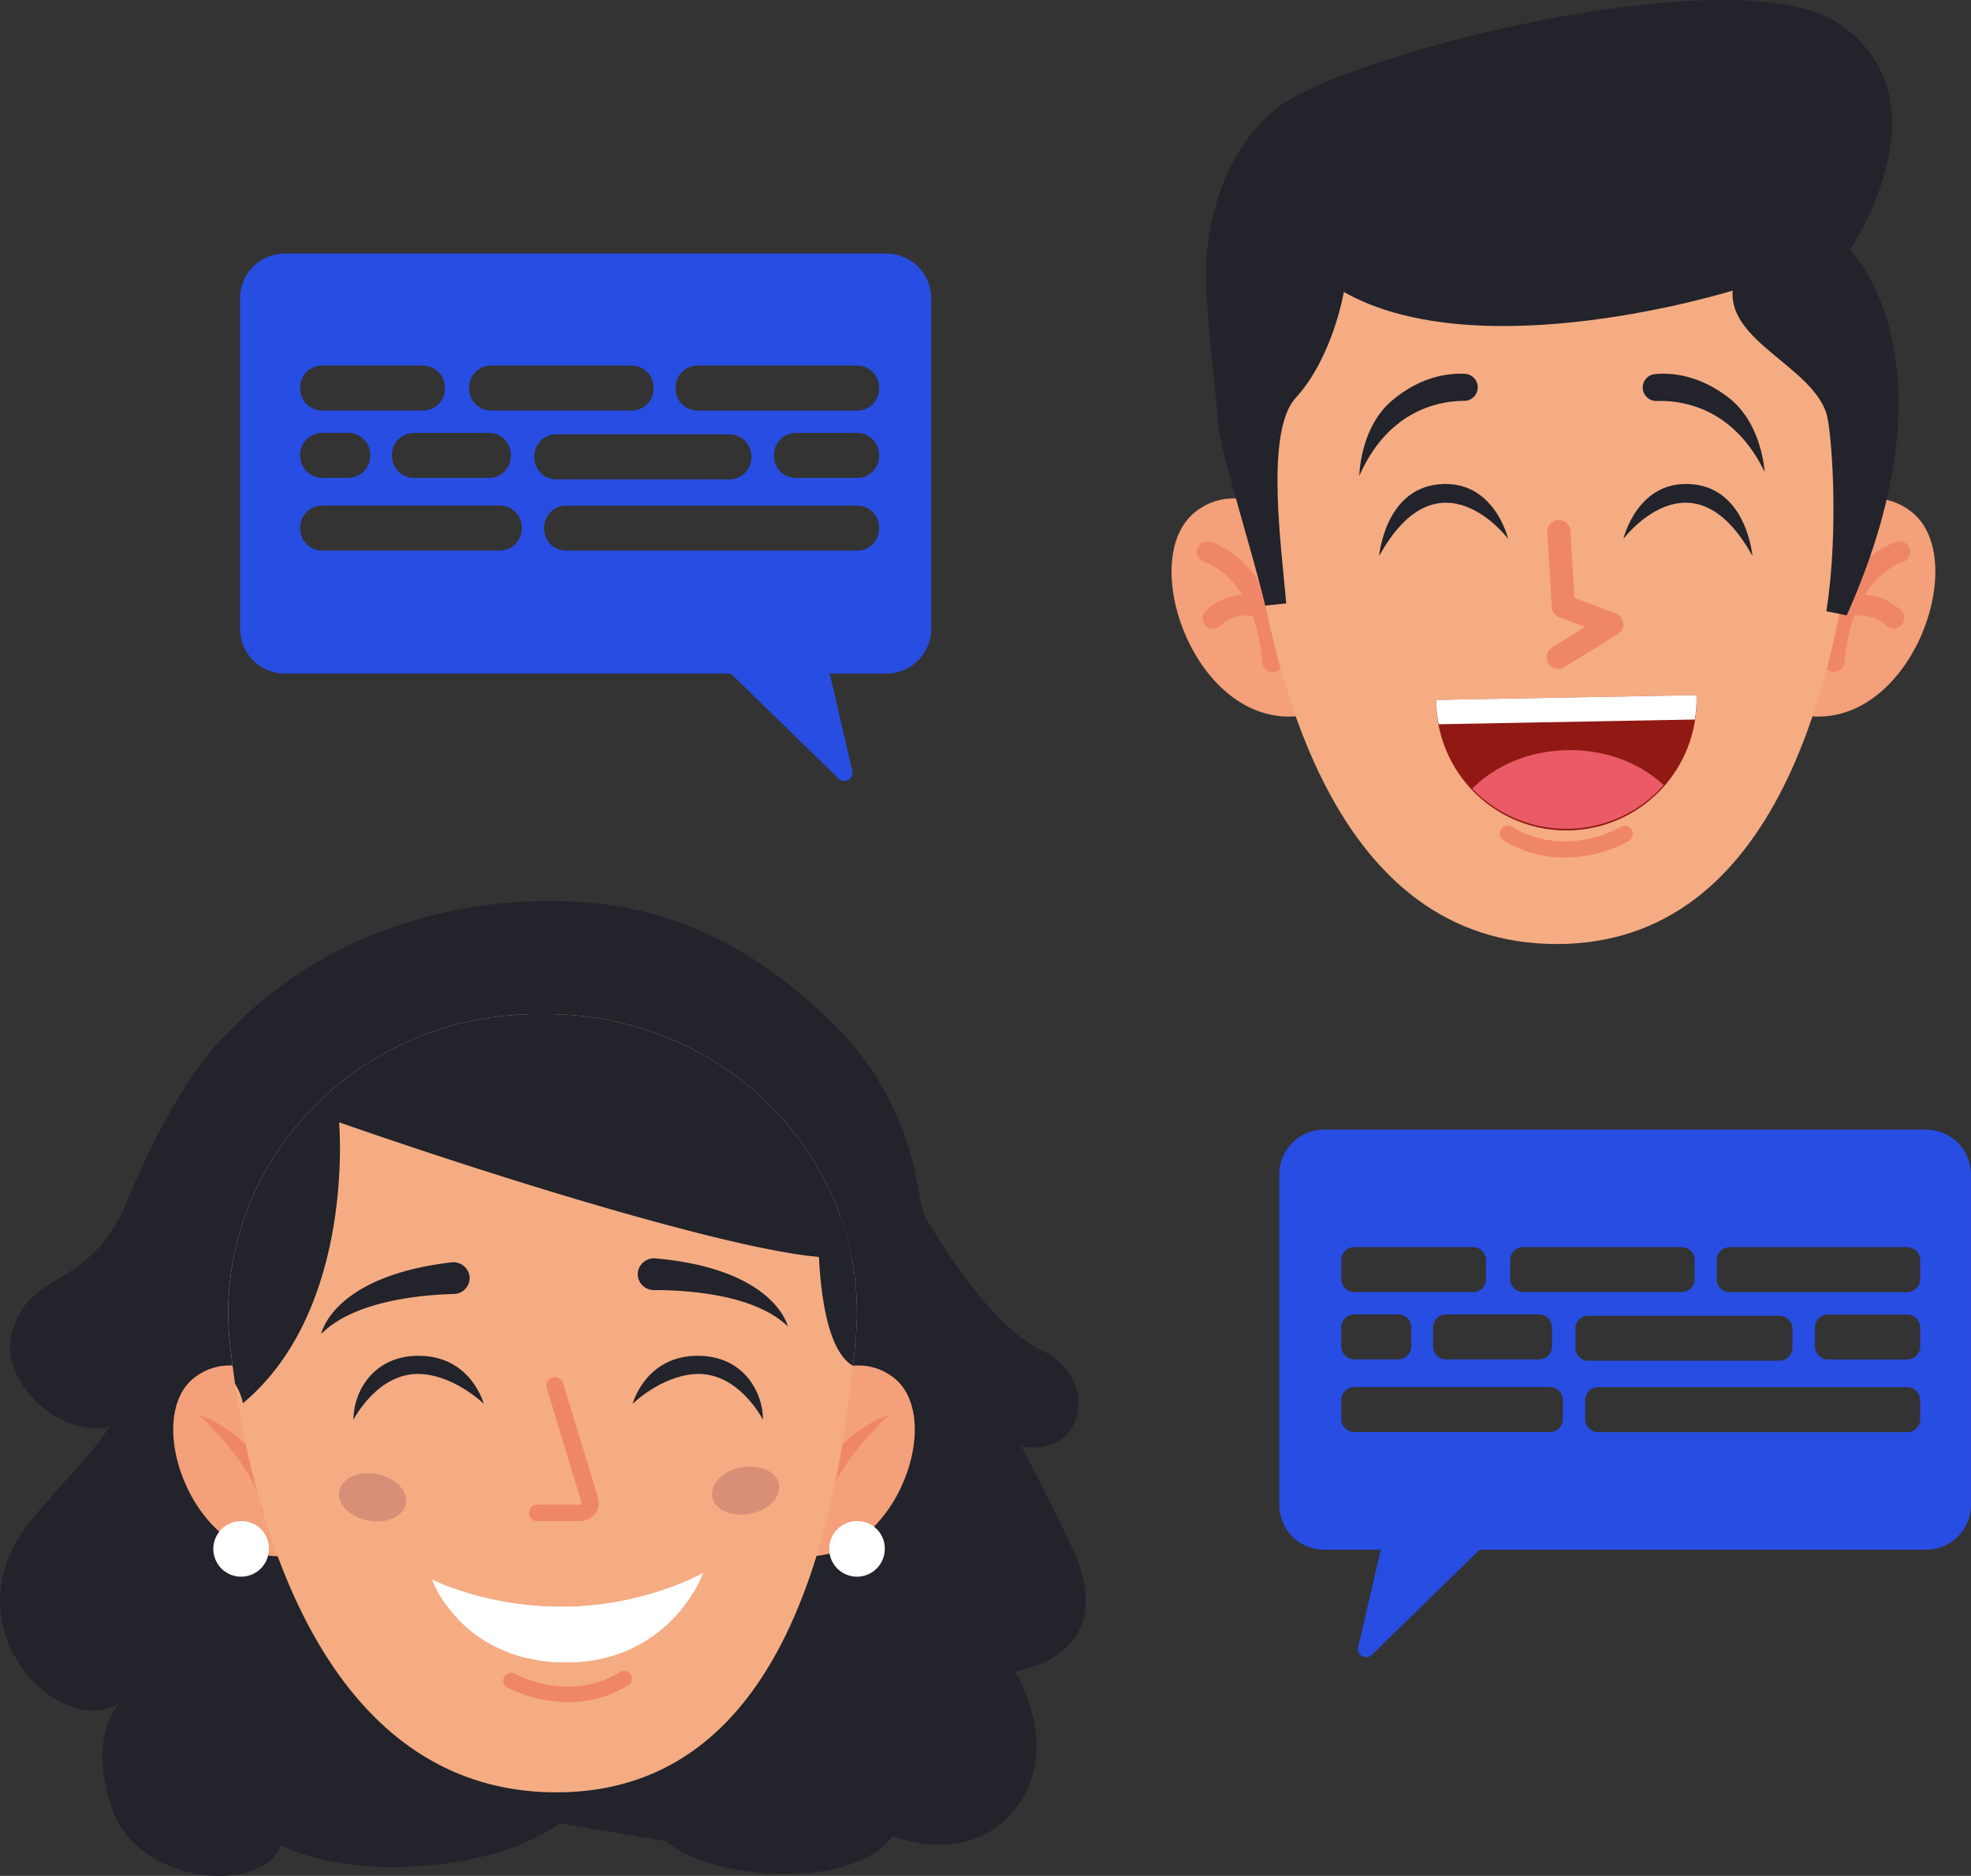 <svg xmlns="http://www.w3.org/2000/svg" viewBox="0 0 925.95 881.09"><rect x="0" y="0" width="925.95" height="881.09" fill="#333333" stroke="none"/><defs><style>.cls-1{fill:#22232b;}.cls-2{fill:#f4a07a;}.cls-3{fill:#fff;}.cls-4{fill:#f08668;}.cls-5{fill:#f5ac83;}.cls-6{fill:#911913;}.cls-7{fill:#ea5b67;}.cls-8{fill:#284de2;}.cls-9{fill:#d98f77;fill-rule:evenodd;}</style></defs><g id="Camada_2" data-name="Camada 2"><g id="Camada_1-2" data-name="Camada 1"><path class="cls-1" d="M479.88,679.26c7.66,15,15.58,30.44,23.4,46.84C528.16,778.38,476.81,785,476.81,785s22.45,35.61.5,64.11-57.84,13.22-57.84,13.22-9.68,15.5-41.25,17.44c-45.8,2.81-65.46-15-65.46-15l-49.64-8.32C257.3,859.83,241.53,872,203,876c-45.68,4.77-71-9.28-71-9.28-8.63,23.13-67.1,19.07-79.45-17.54-11.6-34.4,2.83-48.48,4.61-50.08-26.78,20.43-85.6-34.79-40.82-87.16,18.21-21.3,28.57-31.21,35-41.87-23.17,5.48-52.55-21.4-45.52-44.87C14.81,594.92,42.08,607,60,563.53c23.79-57.71,45.87-77.41,47.17-78.53l0,0c36.38-38.74,95.33-65.43,164.73-61.36,59,3.47,97.74,35.39,121.2,59a136.88,136.88,0,0,1,37.56,71.95q1.49,8.21,3.51,16.18c11.2,19.09,33.3,52.93,54.72,63.2C518,647.93,508.86,685,479.88,679.26Z"/><path class="cls-2" d="M140.43,655.93S113.16,630.27,91.37,647c-25.73,19.78,1.19,91,46.84,83.43Z"/><path class="cls-3" d="M126.31,727a13.05,13.05,0,1,1-13-12.55A12.8,12.8,0,0,1,126.31,727Z"/><path class="cls-4" d="M133.13,706.85c-3.67-10.7-14.12-32.75-40-42.58,0,0,27.63,25.05,29.73,44.44a5,5,0,0,0,5.1,4.42l.61,0A4.78,4.78,0,0,0,133.13,706.85Z"/><path class="cls-2" d="M370.7,655.93S398,630.27,419.76,647c25.73,19.78-1.19,91-46.84,83.43Z"/><path class="cls-3" d="M415.64,727a13.05,13.05,0,1,1-13.05-12.55A12.8,12.8,0,0,1,415.64,727Z"/><path class="cls-4" d="M378,706.85c3.67-10.7,14.12-32.75,40-42.58,0,0-27.63,25.05-29.73,44.44a5,5,0,0,1-5.1,4.42l-.61,0A4.78,4.78,0,0,1,378,706.85Z"/><path class="cls-5" d="M402,628.83c-.37,4.12-.81,8.38-1.26,12.64C391.32,730,362.9,841.83,261.39,841.83c-99.13,0-138.18-105.54-151-191.85-.88-6.31-1.69-12.42-2.36-18.45C99,549.48,165.21,477.23,251,476.31h7.67c63.78.78,116.86,40.74,136.13,95A133.91,133.91,0,0,1,402,628.83Z"/><path class="cls-4" d="M260.59,799.13a64.09,64.09,0,0,1-22.29-6.6,3.57,3.57,0,0,1-1.39-5,3.86,3.86,0,0,1,5.16-1.34c1.07.58,25.54,13.65,49.05-.8a3.89,3.89,0,0,1,5.23,1.11,3.56,3.56,0,0,1-1.15,5A53.93,53.93,0,0,1,260.59,799.13Z"/><path class="cls-4" d="M272.3,714.49H252.63a3.89,3.89,0,1,1,0-7.77H272.3a.88.88,0,0,0,.72-.35.82.82,0,0,0,.15-.77l-16.34-53.76a3.87,3.87,0,0,1,2.75-4.82,4.06,4.06,0,0,1,5,2.64l16.34,53.76a8.29,8.29,0,0,1-1.44,7.61A9,9,0,0,1,272.3,714.49Z"/><path class="cls-1" d="M220.59,599.44h0a7.54,7.54,0,0,1-7.44,8.33c-15.19.4-46.9,3.19-62.26,18.81,0,0,5.08-27,61-33.65A7.71,7.71,0,0,1,220.59,599.44Z"/><path class="cls-1" d="M299.62,597.82h0a7.55,7.55,0,0,0,7.69,8.11c15.19,0,47,1.87,62.8,17.05,0,0-5.89-26.87-62-31.92A7.68,7.68,0,0,0,299.62,597.82Z"/><path class="cls-1" d="M384.75,590.36c-38-3.12-136.17-32.15-225.45-63.23,0,0,7.83,87.72-45.17,131.94a28,28,0,0,0-3.7-9.09c-.88-6.31-1.69-12.42-2.36-18.45C99,549.48,165.21,477.23,251,476.31h7.67c63.78.78,116.86,40.74,136.13,95a133,133,0,0,1,5.46,20.09S394.64,591.22,384.75,590.36Z"/><path class="cls-1" d="M402,628.83c-.37,4.12-.81,8.38-1.26,12.64-11.95-6.61-15.2-33.93-16-51.11-.45-8.44-.3-14.4-.3-14.4s.66-3,10.34-4.62A133.91,133.91,0,0,1,402,628.83Z"/><path class="cls-3" d="M330.26,738.86a55,55,0,0,1-4.84,9.56,68.28,68.28,0,0,1-23.78,23.32q-2.11,1.23-4.42,2.31a71.26,71.26,0,0,1-31.17,6.69,76.07,76.07,0,0,1-28.69-5.21c-1.37-.55-2.7-1.14-4-1.75a63,63,0,0,1-24.52-21.09A50.59,50.59,0,0,1,203.08,742c.11,0,1.87.94,5,2.23a152.21,152.21,0,0,0,56.77,10.45h1.15l1.27,0a150.52,150.52,0,0,0,56.87-12.79C327.93,740.15,330.07,739,330.26,738.86Z"/><path class="cls-3" d="M297.22,774.05a71.26,71.26,0,0,1-31.17,6.69,76.07,76.07,0,0,1-28.69-5.21c6.34-3,16.18-5.84,30.69-5.84A94,94,0,0,1,297.22,774.05Z"/><path class="cls-3" d="M330.26,738.86a55,55,0,0,1-4.84,9.56c-9.23,5.06-28.81,13.43-57.37,13.43-29.72,0-50.2-5.93-59.18-9.16A50.59,50.59,0,0,1,203.08,742c.11,0,1.87.94,5,2.23a152.21,152.21,0,0,0,56.77,10.45h1.15l1.27,0a150.52,150.52,0,0,0,56.87-12.79C327.93,740.15,330.07,739,330.26,738.86Z"/><path class="cls-1" d="M297.22,659.34s5.93-22.55,30.61-22.55c21.32,0,30.63,16.92,30.61,30.1,0,0-11.61-23.13-32.44-21.49C310.1,646.66,297.22,659.34,297.22,659.34Z"/><path class="cls-1" d="M227.26,659.34s-5.93-22.55-30.61-22.55c-21.32,0-30.63,16.92-30.61,30.1,0,0,11.61-23.13,32.44-21.49C214.38,646.66,227.26,659.34,227.26,659.34Z"/><path class="cls-2" d="M615.27,250.77s-30-29.32-53.9-10.19c-28.28,22.61,1.3,104,51.46,95.35Z"/><path class="cls-4" d="M597.78,315.69a5,5,0,0,1-4.76-4.56c-3.23-40-26.67-47-27.67-47.26a5,5,0,0,1,2.53-9.59c1.28.33,31.21,8.62,35,56a5,5,0,0,1-4.54,5.34A5.52,5.52,0,0,1,597.78,315.69Z"/><path class="cls-4" d="M569.75,295.28a5,5,0,0,1-3.42-8.37,28.12,28.12,0,0,1,26.74-6.75,5,5,0,1,1-2.46,9.6,18,18,0,0,0-17.09,4A4.93,4.93,0,0,1,569.75,295.28Z"/><path class="cls-2" d="M844.31,250.77s30-29.32,53.9-10.19c28.28,22.61-1.3,104-51.45,95.35Z"/><path class="cls-4" d="M861.8,315.69a5,5,0,0,0,4.77-4.56c3.22-40,26.66-47,27.66-47.26a5,5,0,0,0-2.53-9.59c-1.27.33-31.2,8.62-35,56a5,5,0,0,0,4.55,5.34A5.43,5.43,0,0,0,861.8,315.69Z"/><path class="cls-4" d="M889.83,295.28a5,5,0,0,0,3.42-8.37,28.11,28.11,0,0,0-26.74-6.75,5,5,0,1,0,2.46,9.6,18,18,0,0,1,17.09,4A5,5,0,0,0,889.83,295.28Z"/><path class="cls-5" d="M731.29,443.4c-103.55,0-135.52-123-145-213-8.79-83,55.68-156.2,139.16-157.15,1.11,0,2.23,0,3.35,0l4.15,0c82.46,1.1,146.7,72.29,139.57,154.45C864.56,318.88,834.8,443.4,731.29,443.4Z"/><path class="cls-1" d="M864.1,11.28c52.54,35.93,5,106,5,106s52.31,51.21-1.53,171.75L858,287.08c6.11-38.6,2.44-85.59,0-93-7.28-22-46-33.79-44-57.61,0,0-118.53,37.06-182.69.66,0,0-5.06,30.54-22.64,49.8-14.71,16.11-6.33,72.22-4.44,96.5l-9.85,1c-5.83-24.73-20.08-69.27-21.61-82.39-1-8.27-4.49-41.07-6-64.52-1.32-20.55,2.36-41.24,11.66-59.61,5.14-10.16,12.3-20.36,22.16-27.69C635,24.56,816.46-21.31,864.1,11.28Z"/><path class="cls-6" d="M797,327a61.17,61.17,0,1,1-122.31,2.25v-.5L797,326.5C797,326.67,797,326.83,797,327Z"/><path class="cls-3" d="M797,327a61,61,0,0,1-.77,10.95l-120.36,2.22a60.34,60.34,0,0,1-1.18-10.92v-.5L797,326.5C797,326.67,797,326.83,797,327Z"/><path class="cls-7" d="M781.53,368.76a61.14,61.14,0,0,1-89.86,1.66c10.58-10.75,26.58-17.75,44.61-18.08S770.56,358.41,781.53,368.76Z"/><path class="cls-1" d="M647.91,261.13s2.59-31.13,27.86-33.65c26.13-2.61,32.75,25.63,32.75,25.63S676.17,210,647.91,261.13Z"/><path class="cls-1" d="M823.27,261.13s-2.6-31.13-27.87-33.65c-26.13-2.61-32.75,25.63-32.75,25.63S795,210,823.27,261.13Z"/><path class="cls-1" d="M638.58,223.55s.28-22.64,15.32-35.36c13.92-11.77,27.25-13,34.41-12.6a6.31,6.31,0,0,1,5.88,5.81h0a6.33,6.33,0,0,1-6.29,6.87C676.14,188.33,652.19,192.55,638.58,223.55Z"/><path class="cls-1" d="M829,221.64s-1.19-22.61-16.73-34.71c-14.38-11.21-27.74-11.92-34.89-11.21a6.3,6.3,0,0,0-5.64,6h0a6.33,6.33,0,0,0,6.56,6.61C790.1,188,814.2,191.21,829,221.64Z"/><path class="cls-4" d="M731.53,314.13a5.46,5.46,0,0,1-2.34-10.08l15.58-9.62-12.23-4.5a5.46,5.46,0,0,1-3.56-4.79L726.87,250a5.46,5.46,0,0,1,10.9-.66l1.9,31.57,19.41,7.14a5.46,5.46,0,0,1,1,9.77l-25.13,15.51A5.41,5.41,0,0,1,731.53,314.13Z"/><path class="cls-4" d="M736.45,402.78a55.29,55.29,0,0,1-30.07-7.94,3.81,3.81,0,0,1,3.89-6.55c25.39,15.12,50.09.72,51.13.1a3.81,3.81,0,0,1,3.92,6.53A63.23,63.23,0,0,1,736.45,402.78Z"/><path class="cls-8" d="M904.94,530.59H622a21,21,0,0,0-21,21V706.86a21,21,0,0,0,21,21h26.68l-10.62,45.78a3.83,3.83,0,0,0,6.41,3.61l50.7-49.39H904.94a21,21,0,0,0,21-21V551.59A21,21,0,0,0,904.94,530.59ZM709.45,591.87a6.12,6.12,0,0,1,6.13-6.13H790a6.12,6.12,0,0,1,6.12,6.13v8.88a6.12,6.12,0,0,1-6.12,6.12H715.58a6.12,6.12,0,0,1-6.13-6.12Zm19.65,31.6v8.88a6.12,6.12,0,0,1-6.12,6.13H679.35a6.12,6.12,0,0,1-6.12-6.13v-8.88a6.12,6.12,0,0,1,6.12-6.12H723A6.12,6.12,0,0,1,729.1,623.47Zm-99-31.6a6.12,6.12,0,0,1,6.13-6.13H692a6.12,6.12,0,0,1,6.12,6.13v8.88a6.12,6.12,0,0,1-6.12,6.12h-55.7a6.12,6.12,0,0,1-6.13-6.12Zm0,31.6a6.12,6.12,0,0,1,6.13-6.12h20.64a6.13,6.13,0,0,1,6.13,6.12v8.88a6.13,6.13,0,0,1-6.13,6.13H636.25a6.12,6.12,0,0,1-6.13-6.13Zm104.1,43a6.14,6.14,0,0,1-6.13,6.13H636.25a6.13,6.13,0,0,1-6.13-6.13v-8.88a6.12,6.12,0,0,1,6.13-6.12h91.84a6.13,6.13,0,0,1,6.13,6.12ZM740.09,633v-8.88a6.13,6.13,0,0,1,6.12-6.13h89.73a6.13,6.13,0,0,1,6.12,6.13V633a6.12,6.12,0,0,1-6.12,6.12H746.21A6.12,6.12,0,0,1,740.09,633Zm162,33.54a6.14,6.14,0,0,1-6.13,6.13H750.83a6.14,6.14,0,0,1-6.13-6.13v-8.88a6.13,6.13,0,0,1,6.13-6.12H895.94a6.13,6.13,0,0,1,6.13,6.12Zm0-34.15a6.13,6.13,0,0,1-6.13,6.13H858.8a6.13,6.13,0,0,1-6.13-6.13v-8.88a6.13,6.13,0,0,1,6.13-6.12h37.14a6.13,6.13,0,0,1,6.13,6.12Zm0-31.6a6.13,6.13,0,0,1-6.13,6.12H812.63a6.13,6.13,0,0,1-6.13-6.12v-8.88a6.13,6.13,0,0,1,6.13-6.13h83.31a6.13,6.13,0,0,1,6.13,6.13Z"/><path class="cls-9" d="M185.87,696.2c6.34,4.86,6.62,12,.62,15.92s-16,3.16-22.34-1.71-6.62-12-.62-15.92S179.53,691.33,185.87,696.2Z"/><path class="cls-9" d="M339.42,693c-6.34,4.87-6.62,12-.62,15.92s16,3.17,22.34-1.7,6.61-12,.62-15.92S345.76,688.13,339.42,693Z"/><path class="cls-8" d="M416.42,119.09H133.79a21,21,0,0,0-21,21V295.36a21,21,0,0,0,21,21H343.33L394,365.76a3.83,3.83,0,0,0,6.4-3.61l-10.6-45.78h26.64a21,21,0,0,0,21-21V140.09A21,21,0,0,0,416.42,119.09ZM220.37,182a10.3,10.3,0,0,1,10.3-10.3h66.08a10.3,10.3,0,0,1,10.3,10.3v.53a10.3,10.3,0,0,1-10.3,10.3H230.67a10.3,10.3,0,0,1-10.3-10.3ZM240,213.65v.53a10.3,10.3,0,0,1-10.3,10.3H194.44a10.3,10.3,0,0,1-10.3-10.3v-.53a10.3,10.3,0,0,1,10.3-10.3h35.28A10.3,10.3,0,0,1,240,213.65ZM141,182a10.3,10.3,0,0,1,10.3-10.3h47.35A10.3,10.3,0,0,1,209,182v.53a10.3,10.3,0,0,1-10.3,10.3H151.34a10.3,10.3,0,0,1-10.3-10.3Zm0,31.61a10.3,10.3,0,0,1,10.3-10.3h12.29a10.3,10.3,0,0,1,10.3,10.3v.53a10.3,10.3,0,0,1-10.3,10.3H151.34a10.3,10.3,0,0,1-10.3-10.3Zm104.09,34.68a10.3,10.3,0,0,1-10.3,10.3H151.34a10.3,10.3,0,0,1-10.3-10.3v-.53a10.3,10.3,0,0,1,10.3-10.3h83.49a10.3,10.3,0,0,1,10.3,10.3ZM251,214.78v-.53A10.3,10.3,0,0,1,261.3,204h81.38a10.3,10.3,0,0,1,10.3,10.3v.53a10.3,10.3,0,0,1-10.3,10.3H261.3A10.3,10.3,0,0,1,251,214.78Zm162,33.55a10.3,10.3,0,0,1-10.3,10.3H265.92a10.3,10.3,0,0,1-10.3-10.3v-.53a10.3,10.3,0,0,1,10.3-10.3H402.68A10.3,10.3,0,0,1,413,247.8Zm0-34.15a10.3,10.3,0,0,1-10.3,10.3H373.89a10.3,10.3,0,0,1-10.3-10.3v-.53a10.3,10.3,0,0,1,10.3-10.3h28.79a10.3,10.3,0,0,1,10.3,10.3Zm0-31.61a10.3,10.3,0,0,1-10.3,10.3h-75a10.3,10.3,0,0,1-10.3-10.3V182a10.3,10.3,0,0,1,10.3-10.3h75A10.3,10.3,0,0,1,413,182Z"/></g></g></svg>